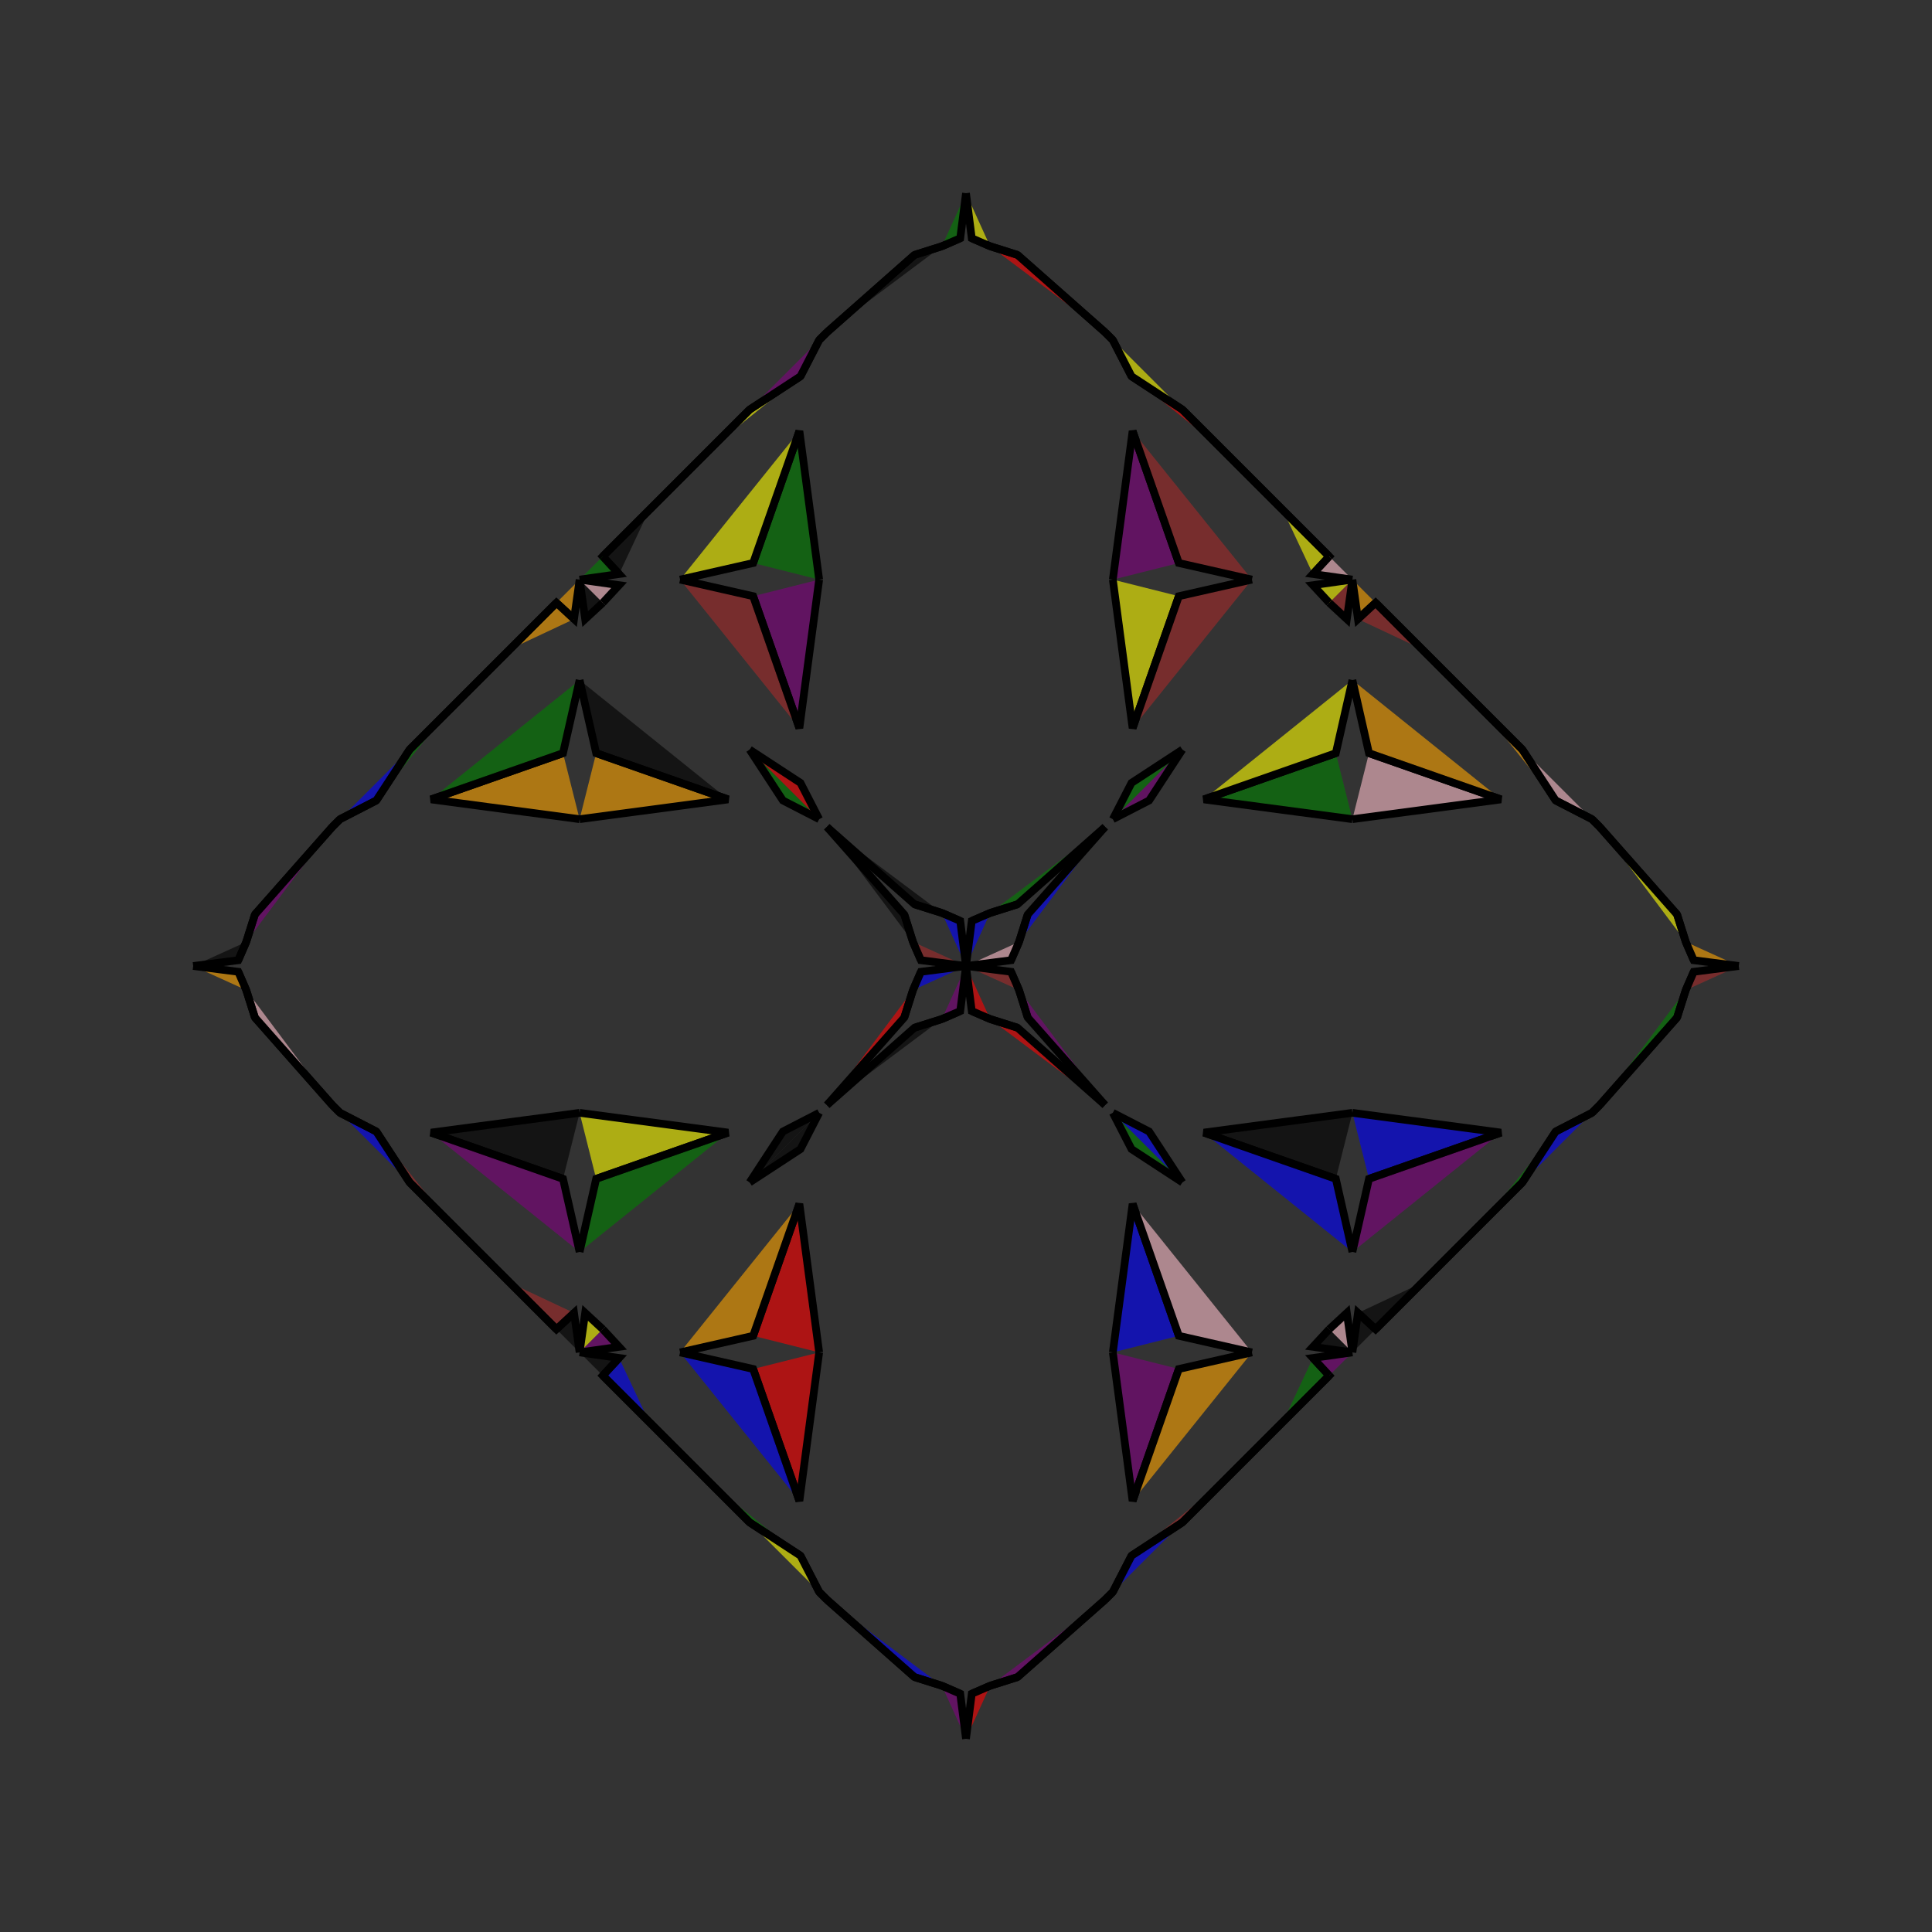 <?xml version="1.0" encoding="UTF-8"?>
<svg xmlns="http://www.w3.org/2000/svg" xmlns:xlink="http://www.w3.org/1999/xlink"
     width="250" height="250" viewBox="-125.0 -125.0 250 250">
<rect x="-125.0" y="-125.0" width="250" height="250" fill="#333333" stroke="none"/>
<defs>
</defs>
<path d="M19.0,81.0 L18.0,82.0 L6.661,92.016" fill="orange" fill-opacity="0.6" stroke="black" stroke-width="1" />
<path d="M19.0,-81.0 L18.0,-82.0 L6.661,-92.016" fill="black" fill-opacity="0.6" stroke="black" stroke-width="1" />
<path d="M33.0,67.0 L28.0,72.0 L21.417,76.306" fill="brown" fill-opacity="0.6" stroke="black" stroke-width="1" />
<path d="M33.0,-67.0 L28.0,-72.0 L21.417,-76.306" fill="red" fill-opacity="0.6" stroke="black" stroke-width="1" />
<path d="M50.0,-19.0 L30.777,-21.558 L47.853,-27.54" fill="green" fill-opacity="0.6" stroke="black" stroke-width="1" />
<path d="M50.0,19.0 L30.777,21.558 L47.853,27.54" fill="black" fill-opacity="0.6" stroke="black" stroke-width="1" />
<path d="M30.777,-21.558 L47.853,-27.54 L50.0,-37.0" fill="yellow" fill-opacity="0.6" stroke="black" stroke-width="1" />
<path d="M30.777,21.558 L47.853,27.54 L50.0,37.0" fill="blue" fill-opacity="0.6" stroke="black" stroke-width="1" />
<path d="M50.0,-50.0 L49.279,-44.891 L47.0,-47.0" fill="brown" fill-opacity="0.6" stroke="black" stroke-width="1" />
<path d="M50.0,50.0 L49.279,44.891 L47.0,47.0" fill="pink" fill-opacity="0.6" stroke="black" stroke-width="1" />
<path d="M44.891,50.721 L47.0,53.0 L41.0,59.0" fill="green" fill-opacity="0.6" stroke="black" stroke-width="1" />
<path d="M44.891,-50.721 L47.0,-53.0 L41.0,-59.0" fill="yellow" fill-opacity="0.6" stroke="black" stroke-width="1" />
<path d="M47.0,53.0 L41.0,59.0 L33.0,67.0" fill="brown" fill-opacity="0.6" stroke="black" stroke-width="1" />
<path d="M47.0,-53.0 L41.0,-59.0 L33.0,-67.0" fill="black" fill-opacity="0.6" stroke="black" stroke-width="1" />
<path d="M41.0,59.0 L33.0,67.0 L28.0,72.0" fill="red" fill-opacity="0.6" stroke="black" stroke-width="1" />
<path d="M41.0,-59.0 L33.0,-67.0 L28.0,-72.0" fill="purple" fill-opacity="0.6" stroke="black" stroke-width="1" />
<path d="M28.0,-28.0 L23.694,-21.417 L19.0,-19.0" fill="purple" fill-opacity="0.6" stroke="black" stroke-width="1" />
<path d="M28.0,28.0 L23.694,21.417 L19.0,19.0" fill="blue" fill-opacity="0.6" stroke="black" stroke-width="1" />
<path d="M21.417,76.306 L19.0,81.0 L18.0,82.0" fill="orange" fill-opacity="0.6" stroke="black" stroke-width="1" />
<path d="M21.417,-76.306 L19.0,-81.0 L18.0,-82.0" fill="pink" fill-opacity="0.6" stroke="black" stroke-width="1" />
<path d="M18.0,-18.0 L7.984,-6.661 L6.864,-3.118" fill="blue" fill-opacity="0.6" stroke="black" stroke-width="1" />
<path d="M18.0,18.0 L7.984,6.661 L6.864,3.118" fill="purple" fill-opacity="0.6" stroke="black" stroke-width="1" />
<path d="M7.984,-6.661 L6.864,-3.118 L5.833,-0.747" fill="green" fill-opacity="0.6" stroke="black" stroke-width="1" />
<path d="M7.984,6.661 L6.864,3.118 L5.833,0.747" fill="yellow" fill-opacity="0.6" stroke="black" stroke-width="1" />
<path d="M6.864,-3.118 L5.833,-0.747 L0.0,-0.0" fill="pink" fill-opacity="0.6" stroke="black" stroke-width="1" />
<path d="M6.864,3.118 L5.833,0.747 L0.0,-0.0" fill="brown" fill-opacity="0.6" stroke="black" stroke-width="1" />
<path d="M-19.0,81.0 L-18.0,82.0 L-6.661,92.016" fill="brown" fill-opacity="0.6" stroke="black" stroke-width="1" />
<path d="M-19.0,-81.0 L-18.0,-82.0 L-6.661,-92.016" fill="pink" fill-opacity="0.6" stroke="black" stroke-width="1" />
<path d="M-33.0,67.0 L-28.0,72.0 L-21.417,76.306" fill="green" fill-opacity="0.6" stroke="black" stroke-width="1" />
<path d="M-33.0,-67.0 L-28.0,-72.0 L-21.417,-76.306" fill="yellow" fill-opacity="0.6" stroke="black" stroke-width="1" />
<path d="M-50.0,-19.0 L-30.777,-21.558 L-47.853,-27.54" fill="orange" fill-opacity="0.6" stroke="black" stroke-width="1" />
<path d="M-50.0,19.0 L-30.777,21.558 L-47.853,27.54" fill="yellow" fill-opacity="0.6" stroke="black" stroke-width="1" />
<path d="M-30.777,-21.558 L-47.853,-27.54 L-50.0,-37.0" fill="black" fill-opacity="0.6" stroke="black" stroke-width="1" />
<path d="M-30.777,21.558 L-47.853,27.54 L-50.0,37.0" fill="green" fill-opacity="0.6" stroke="black" stroke-width="1" />
<path d="M-50.0,-50.0 L-49.279,-44.891 L-47.0,-47.0" fill="black" fill-opacity="0.6" stroke="black" stroke-width="1" />
<path d="M-50.0,50.0 L-49.279,44.891 L-47.0,47.0" fill="yellow" fill-opacity="0.6" stroke="black" stroke-width="1" />
<path d="M-44.891,50.721 L-47.0,53.0 L-41.0,59.0" fill="blue" fill-opacity="0.6" stroke="black" stroke-width="1" />
<path d="M-44.891,-50.721 L-47.0,-53.0 L-41.0,-59.0" fill="black" fill-opacity="0.6" stroke="black" stroke-width="1" />
<path d="M-47.0,53.0 L-41.0,59.0 L-33.0,67.0" fill="black" fill-opacity="0.6" stroke="black" stroke-width="1" />
<path d="M-47.0,-53.0 L-41.0,-59.0 L-33.0,-67.0" fill="yellow" fill-opacity="0.6" stroke="black" stroke-width="1" />
<path d="M-41.0,59.0 L-33.0,67.0 L-28.0,72.0" fill="yellow" fill-opacity="0.6" stroke="black" stroke-width="1" />
<path d="M-41.0,-59.0 L-33.0,-67.0 L-28.0,-72.0" fill="purple" fill-opacity="0.6" stroke="black" stroke-width="1" />
<path d="M-28.0,-28.0 L-23.694,-21.417 L-19.0,-19.0" fill="green" fill-opacity="0.6" stroke="black" stroke-width="1" />
<path d="M-28.0,28.0 L-23.694,21.417 L-19.0,19.0" fill="black" fill-opacity="0.6" stroke="black" stroke-width="1" />
<path d="M-21.417,76.306 L-19.0,81.0 L-18.0,82.0" fill="brown" fill-opacity="0.6" stroke="black" stroke-width="1" />
<path d="M-21.417,-76.306 L-19.0,-81.0 L-18.0,-82.0" fill="yellow" fill-opacity="0.6" stroke="black" stroke-width="1" />
<path d="M-18.0,-18.0 L-7.984,-6.661 L-6.864,-3.118" fill="black" fill-opacity="0.6" stroke="black" stroke-width="1" />
<path d="M-18.0,18.0 L-7.984,6.661 L-6.864,3.118" fill="red" fill-opacity="0.6" stroke="black" stroke-width="1" />
<path d="M-7.984,-6.661 L-6.864,-3.118 L-5.833,-0.747" fill="brown" fill-opacity="0.6" stroke="black" stroke-width="1" />
<path d="M-7.984,6.661 L-6.864,3.118 L-5.833,0.747" fill="pink" fill-opacity="0.6" stroke="black" stroke-width="1" />
<path d="M-6.864,-3.118 L-5.833,-0.747 L0.0,-0.0" fill="brown" fill-opacity="0.6" stroke="black" stroke-width="1" />
<path d="M-6.864,3.118 L-5.833,0.747 L0.0,-0.0" fill="blue" fill-opacity="0.6" stroke="black" stroke-width="1" />
<path d="M81.0,19.0 L82.0,18.0 L92.016,6.661" fill="green" fill-opacity="0.6" stroke="black" stroke-width="1" />
<path d="M81.0,-19.0 L82.0,-18.0 L92.016,-6.661" fill="blue" fill-opacity="0.6" stroke="black" stroke-width="1" />
<path d="M67.0,33.0 L72.0,28.0 L76.306,21.417" fill="green" fill-opacity="0.6" stroke="black" stroke-width="1" />
<path d="M67.0,-33.0 L72.0,-28.0 L76.306,-21.417" fill="orange" fill-opacity="0.6" stroke="black" stroke-width="1" />
<path d="M50.0,19.0 L69.223,21.558 L52.147,27.54" fill="blue" fill-opacity="0.6" stroke="black" stroke-width="1" />
<path d="M50.0,-19.0 L69.223,-21.558 L52.147,-27.54" fill="pink" fill-opacity="0.6" stroke="black" stroke-width="1" />
<path d="M69.223,21.558 L52.147,27.54 L50.0,37.0" fill="purple" fill-opacity="0.6" stroke="black" stroke-width="1" />
<path d="M69.223,-21.558 L52.147,-27.54 L50.0,-37.0" fill="orange" fill-opacity="0.6" stroke="black" stroke-width="1" />
<path d="M50.0,50.0 L50.721,44.891 L53.0,47.0" fill="black" fill-opacity="0.6" stroke="black" stroke-width="1" />
<path d="M50.0,-50.0 L50.721,-44.891 L53.0,-47.0" fill="orange" fill-opacity="0.6" stroke="black" stroke-width="1" />
<path d="M50.721,44.891 L53.0,47.0 L59.0,41.0" fill="black" fill-opacity="0.6" stroke="black" stroke-width="1" />
<path d="M50.721,-44.891 L53.0,-47.0 L59.0,-41.0" fill="brown" fill-opacity="0.6" stroke="black" stroke-width="1" />
<path d="M53.0,47.0 L59.0,41.0 L67.0,33.0" fill="yellow" fill-opacity="0.6" stroke="black" stroke-width="1" />
<path d="M53.0,-47.0 L59.0,-41.0 L67.0,-33.0" fill="black" fill-opacity="0.6" stroke="black" stroke-width="1" />
<path d="M59.0,41.0 L67.0,33.0 L72.0,28.0" fill="purple" fill-opacity="0.6" stroke="black" stroke-width="1" />
<path d="M59.0,-41.0 L67.0,-33.0 L72.0,-28.0" fill="red" fill-opacity="0.6" stroke="black" stroke-width="1" />
<path d="M72.0,28.0 L76.306,21.417 L81.0,19.0" fill="blue" fill-opacity="0.6" stroke="black" stroke-width="1" />
<path d="M72.0,-28.0 L76.306,-21.417 L81.0,-19.0" fill="pink" fill-opacity="0.6" stroke="black" stroke-width="1" />
<path d="M76.306,21.417 L81.0,19.0 L82.0,18.0" fill="blue" fill-opacity="0.6" stroke="black" stroke-width="1" />
<path d="M76.306,-21.417 L81.0,-19.0 L82.0,-18.0" fill="orange" fill-opacity="0.6" stroke="black" stroke-width="1" />
<path d="M82.0,18.0 L92.016,6.661 L93.136,3.118" fill="green" fill-opacity="0.6" stroke="black" stroke-width="1" />
<path d="M82.0,-18.0 L92.016,-6.661 L93.136,-3.118" fill="yellow" fill-opacity="0.6" stroke="black" stroke-width="1" />
<path d="M92.016,6.661 L93.136,3.118 L94.167,0.747" fill="black" fill-opacity="0.6" stroke="black" stroke-width="1" />
<path d="M92.016,-6.661 L93.136,-3.118 L94.167,-0.747" fill="brown" fill-opacity="0.6" stroke="black" stroke-width="1" />
<path d="M93.136,3.118 L94.167,0.747 L100.0,-0.0" fill="brown" fill-opacity="0.6" stroke="black" stroke-width="1" />
<path d="M93.136,-3.118 L94.167,-0.747 L100.0,-0.0" fill="orange" fill-opacity="0.6" stroke="black" stroke-width="1" />
<path d="M19.0,-50.0 L21.558,-30.777 L27.54,-47.853" fill="yellow" fill-opacity="0.6" stroke="black" stroke-width="1" />
<path d="M19.0,50.0 L21.558,30.777 L27.54,47.853" fill="blue" fill-opacity="0.6" stroke="black" stroke-width="1" />
<path d="M19.0,50.0 L21.558,69.223 L27.54,52.147" fill="purple" fill-opacity="0.6" stroke="black" stroke-width="1" />
<path d="M19.0,-50.0 L21.558,-69.223 L27.54,-52.147" fill="purple" fill-opacity="0.6" stroke="black" stroke-width="1" />
<path d="M21.558,-30.777 L27.54,-47.853 L37.0,-50.0" fill="brown" fill-opacity="0.6" stroke="black" stroke-width="1" />
<path d="M21.558,30.777 L27.54,47.853 L37.0,50.0" fill="pink" fill-opacity="0.6" stroke="black" stroke-width="1" />
<path d="M21.558,69.223 L27.54,52.147 L37.0,50.0" fill="orange" fill-opacity="0.6" stroke="black" stroke-width="1" />
<path d="M21.558,-69.223 L27.54,-52.147 L37.0,-50.0" fill="brown" fill-opacity="0.6" stroke="black" stroke-width="1" />
<path d="M50.0,-50.0 L44.891,-49.279 L47.0,-47.0" fill="yellow" fill-opacity="0.6" stroke="black" stroke-width="1" />
<path d="M50.0,50.0 L44.891,49.279 L47.0,47.0" fill="black" fill-opacity="0.6" stroke="black" stroke-width="1" />
<path d="M50.0,50.0 L44.891,50.721 L47.0,53.0" fill="purple" fill-opacity="0.6" stroke="black" stroke-width="1" />
<path d="M50.0,-50.0 L44.891,-50.721 L47.0,-53.0" fill="pink" fill-opacity="0.6" stroke="black" stroke-width="1" />
<path d="M28.0,-28.0 L21.417,-23.694 L19.0,-19.0" fill="green" fill-opacity="0.6" stroke="black" stroke-width="1" />
<path d="M28.0,28.0 L21.417,23.694 L19.0,19.0" fill="green" fill-opacity="0.6" stroke="black" stroke-width="1" />
<path d="M28.0,72.0 L21.417,76.306 L19.0,81.0" fill="blue" fill-opacity="0.6" stroke="black" stroke-width="1" />
<path d="M28.0,-72.0 L21.417,-76.306 L19.0,-81.0" fill="yellow" fill-opacity="0.6" stroke="black" stroke-width="1" />
<path d="M18.0,-18.0 L6.661,-7.984 L3.118,-6.864" fill="green" fill-opacity="0.6" stroke="black" stroke-width="1" />
<path d="M18.0,18.0 L6.661,7.984 L3.118,6.864" fill="red" fill-opacity="0.6" stroke="black" stroke-width="1" />
<path d="M18.0,82.0 L6.661,92.016 L3.118,93.136" fill="purple" fill-opacity="0.6" stroke="black" stroke-width="1" />
<path d="M18.0,-82.0 L6.661,-92.016 L3.118,-93.136" fill="red" fill-opacity="0.6" stroke="black" stroke-width="1" />
<path d="M6.661,-7.984 L3.118,-6.864 L0.747,-5.833" fill="yellow" fill-opacity="0.6" stroke="black" stroke-width="1" />
<path d="M6.661,7.984 L3.118,6.864 L0.747,5.833" fill="blue" fill-opacity="0.6" stroke="black" stroke-width="1" />
<path d="M6.661,92.016 L3.118,93.136 L0.747,94.167" fill="orange" fill-opacity="0.6" stroke="black" stroke-width="1" />
<path d="M6.661,-92.016 L3.118,-93.136 L0.747,-94.167" fill="orange" fill-opacity="0.6" stroke="black" stroke-width="1" />
<path d="M3.118,-6.864 L0.747,-5.833 L0.0,-0.0" fill="blue" fill-opacity="0.6" stroke="black" stroke-width="1" />
<path d="M3.118,6.864 L0.747,5.833 L0.0,-0.0" fill="red" fill-opacity="0.6" stroke="black" stroke-width="1" />
<path d="M3.118,93.136 L0.747,94.167 L0.0,100.0" fill="red" fill-opacity="0.6" stroke="black" stroke-width="1" />
<path d="M3.118,-93.136 L0.747,-94.167 L0.0,-100.0" fill="yellow" fill-opacity="0.6" stroke="black" stroke-width="1" />
<path d="M-19.0,50.0 L-21.558,69.223 L-27.54,52.147" fill="red" fill-opacity="0.6" stroke="black" stroke-width="1" />
<path d="M-19.0,-50.0 L-21.558,-30.777 L-27.54,-47.853" fill="purple" fill-opacity="0.6" stroke="black" stroke-width="1" />
<path d="M-19.0,50.0 L-21.558,30.777 L-27.54,47.853" fill="red" fill-opacity="0.6" stroke="black" stroke-width="1" />
<path d="M-19.0,-50.0 L-21.558,-69.223 L-27.54,-52.147" fill="green" fill-opacity="0.6" stroke="black" stroke-width="1" />
<path d="M-21.558,69.223 L-27.54,52.147 L-37.0,50.0" fill="blue" fill-opacity="0.6" stroke="black" stroke-width="1" />
<path d="M-21.558,-30.777 L-27.54,-47.853 L-37.0,-50.0" fill="brown" fill-opacity="0.6" stroke="black" stroke-width="1" />
<path d="M-21.558,30.777 L-27.54,47.853 L-37.0,50.0" fill="orange" fill-opacity="0.6" stroke="black" stroke-width="1" />
<path d="M-21.558,-69.223 L-27.54,-52.147 L-37.0,-50.0" fill="yellow" fill-opacity="0.6" stroke="black" stroke-width="1" />
<path d="M-50.0,50.0 L-44.891,50.721 L-47.0,53.0" fill="black" fill-opacity="0.6" stroke="black" stroke-width="1" />
<path d="M-50.0,-50.0 L-44.891,-49.279 L-47.0,-47.0" fill="pink" fill-opacity="0.6" stroke="black" stroke-width="1" />
<path d="M-50.0,50.0 L-44.891,49.279 L-47.0,47.0" fill="purple" fill-opacity="0.6" stroke="black" stroke-width="1" />
<path d="M-50.0,-50.0 L-44.891,-50.721 L-47.0,-53.0" fill="green" fill-opacity="0.6" stroke="black" stroke-width="1" />
<path d="M-28.0,72.0 L-21.417,76.306 L-19.0,81.0" fill="yellow" fill-opacity="0.6" stroke="black" stroke-width="1" />
<path d="M-28.0,-28.0 L-21.417,-23.694 L-19.0,-19.0" fill="red" fill-opacity="0.6" stroke="black" stroke-width="1" />
<path d="M-28.0,28.0 L-21.417,23.694 L-19.0,19.0" fill="black" fill-opacity="0.6" stroke="black" stroke-width="1" />
<path d="M-28.0,-72.0 L-21.417,-76.306 L-19.0,-81.0" fill="purple" fill-opacity="0.6" stroke="black" stroke-width="1" />
<path d="M-18.0,82.0 L-6.661,92.016 L-3.118,93.136" fill="blue" fill-opacity="0.6" stroke="black" stroke-width="1" />
<path d="M-18.0,-18.0 L-6.661,-7.984 L-3.118,-6.864" fill="black" fill-opacity="0.6" stroke="black" stroke-width="1" />
<path d="M-18.0,18.0 L-6.661,7.984 L-3.118,6.864" fill="black" fill-opacity="0.6" stroke="black" stroke-width="1" />
<path d="M-18.0,-82.0 L-6.661,-92.016 L-3.118,-93.136" fill="black" fill-opacity="0.6" stroke="black" stroke-width="1" />
<path d="M-6.661,92.016 L-3.118,93.136 L-0.747,94.167" fill="black" fill-opacity="0.6" stroke="black" stroke-width="1" />
<path d="M-6.661,-7.984 L-3.118,-6.864 L-0.747,-5.833" fill="green" fill-opacity="0.6" stroke="black" stroke-width="1" />
<path d="M-6.661,7.984 L-3.118,6.864 L-0.747,5.833" fill="yellow" fill-opacity="0.6" stroke="black" stroke-width="1" />
<path d="M-6.661,-92.016 L-3.118,-93.136 L-0.747,-94.167" fill="brown" fill-opacity="0.6" stroke="black" stroke-width="1" />
<path d="M-3.118,93.136 L-0.747,94.167 L0.0,100.0" fill="purple" fill-opacity="0.6" stroke="black" stroke-width="1" />
<path d="M-3.118,-6.864 L-0.747,-5.833 L0.0,-0.0" fill="blue" fill-opacity="0.6" stroke="black" stroke-width="1" />
<path d="M-3.118,6.864 L-0.747,5.833 L0.0,-0.0" fill="purple" fill-opacity="0.6" stroke="black" stroke-width="1" />
<path d="M-3.118,-93.136 L-0.747,-94.167 L0.0,-100.0" fill="green" fill-opacity="0.6" stroke="black" stroke-width="1" />
<path d="M-81.0,-19.0 L-82.0,-18.0 L-92.016,-6.661" fill="black" fill-opacity="0.6" stroke="black" stroke-width="1" />
<path d="M-81.0,19.0 L-82.0,18.0 L-92.016,6.661" fill="pink" fill-opacity="0.6" stroke="black" stroke-width="1" />
<path d="M-67.0,-33.0 L-72.0,-28.0 L-76.306,-21.417" fill="green" fill-opacity="0.6" stroke="black" stroke-width="1" />
<path d="M-67.0,33.0 L-72.0,28.0 L-76.306,21.417" fill="brown" fill-opacity="0.6" stroke="black" stroke-width="1" />
<path d="M-50.0,-19.0 L-69.223,-21.558 L-52.147,-27.54" fill="orange" fill-opacity="0.6" stroke="black" stroke-width="1" />
<path d="M-50.0,19.0 L-69.223,21.558 L-52.147,27.54" fill="black" fill-opacity="0.6" stroke="black" stroke-width="1" />
<path d="M-69.223,-21.558 L-52.147,-27.54 L-50.0,-37.0" fill="green" fill-opacity="0.6" stroke="black" stroke-width="1" />
<path d="M-69.223,21.558 L-52.147,27.54 L-50.0,37.0" fill="purple" fill-opacity="0.6" stroke="black" stroke-width="1" />
<path d="M-50.0,-50.0 L-50.721,-44.891 L-53.0,-47.0" fill="orange" fill-opacity="0.6" stroke="black" stroke-width="1" />
<path d="M-50.0,50.0 L-50.721,44.891 L-53.0,47.0" fill="black" fill-opacity="0.6" stroke="black" stroke-width="1" />
<path d="M-50.721,-44.891 L-53.0,-47.0 L-59.0,-41.0" fill="orange" fill-opacity="0.6" stroke="black" stroke-width="1" />
<path d="M-50.721,44.891 L-53.0,47.0 L-59.0,41.0" fill="brown" fill-opacity="0.6" stroke="black" stroke-width="1" />
<path d="M-53.0,-47.0 L-59.0,-41.0 L-67.0,-33.0" fill="yellow" fill-opacity="0.6" stroke="black" stroke-width="1" />
<path d="M-53.0,47.0 L-59.0,41.0 L-67.0,33.0" fill="green" fill-opacity="0.6" stroke="black" stroke-width="1" />
<path d="M-59.0,-41.0 L-67.0,-33.0 L-72.0,-28.0" fill="purple" fill-opacity="0.6" stroke="black" stroke-width="1" />
<path d="M-59.0,41.0 L-67.0,33.0 L-72.0,28.0" fill="green" fill-opacity="0.6" stroke="black" stroke-width="1" />
<path d="M-72.0,-28.0 L-76.306,-21.417 L-81.0,-19.0" fill="blue" fill-opacity="0.6" stroke="black" stroke-width="1" />
<path d="M-72.0,28.0 L-76.306,21.417 L-81.0,19.0" fill="blue" fill-opacity="0.6" stroke="black" stroke-width="1" />
<path d="M-76.306,-21.417 L-81.0,-19.0 L-82.0,-18.0" fill="brown" fill-opacity="0.6" stroke="black" stroke-width="1" />
<path d="M-76.306,21.417 L-81.0,19.0 L-82.0,18.0" fill="pink" fill-opacity="0.6" stroke="black" stroke-width="1" />
<path d="M-82.0,-18.0 L-92.016,-6.661 L-93.136,-3.118" fill="purple" fill-opacity="0.6" stroke="black" stroke-width="1" />
<path d="M-82.0,18.0 L-92.016,6.661 L-93.136,3.118" fill="pink" fill-opacity="0.6" stroke="black" stroke-width="1" />
<path d="M-92.016,-6.661 L-93.136,-3.118 L-94.167,-0.747" fill="orange" fill-opacity="0.6" stroke="black" stroke-width="1" />
<path d="M-92.016,6.661 L-93.136,3.118 L-94.167,0.747" fill="green" fill-opacity="0.6" stroke="black" stroke-width="1" />
<path d="M-93.136,-3.118 L-94.167,-0.747 L-100.0,-0.0" fill="black" fill-opacity="0.6" stroke="black" stroke-width="1" />
<path d="M-93.136,3.118 L-94.167,0.747 L-100.0,-0.0" fill="orange" fill-opacity="0.6" stroke="black" stroke-width="1" />
</svg>